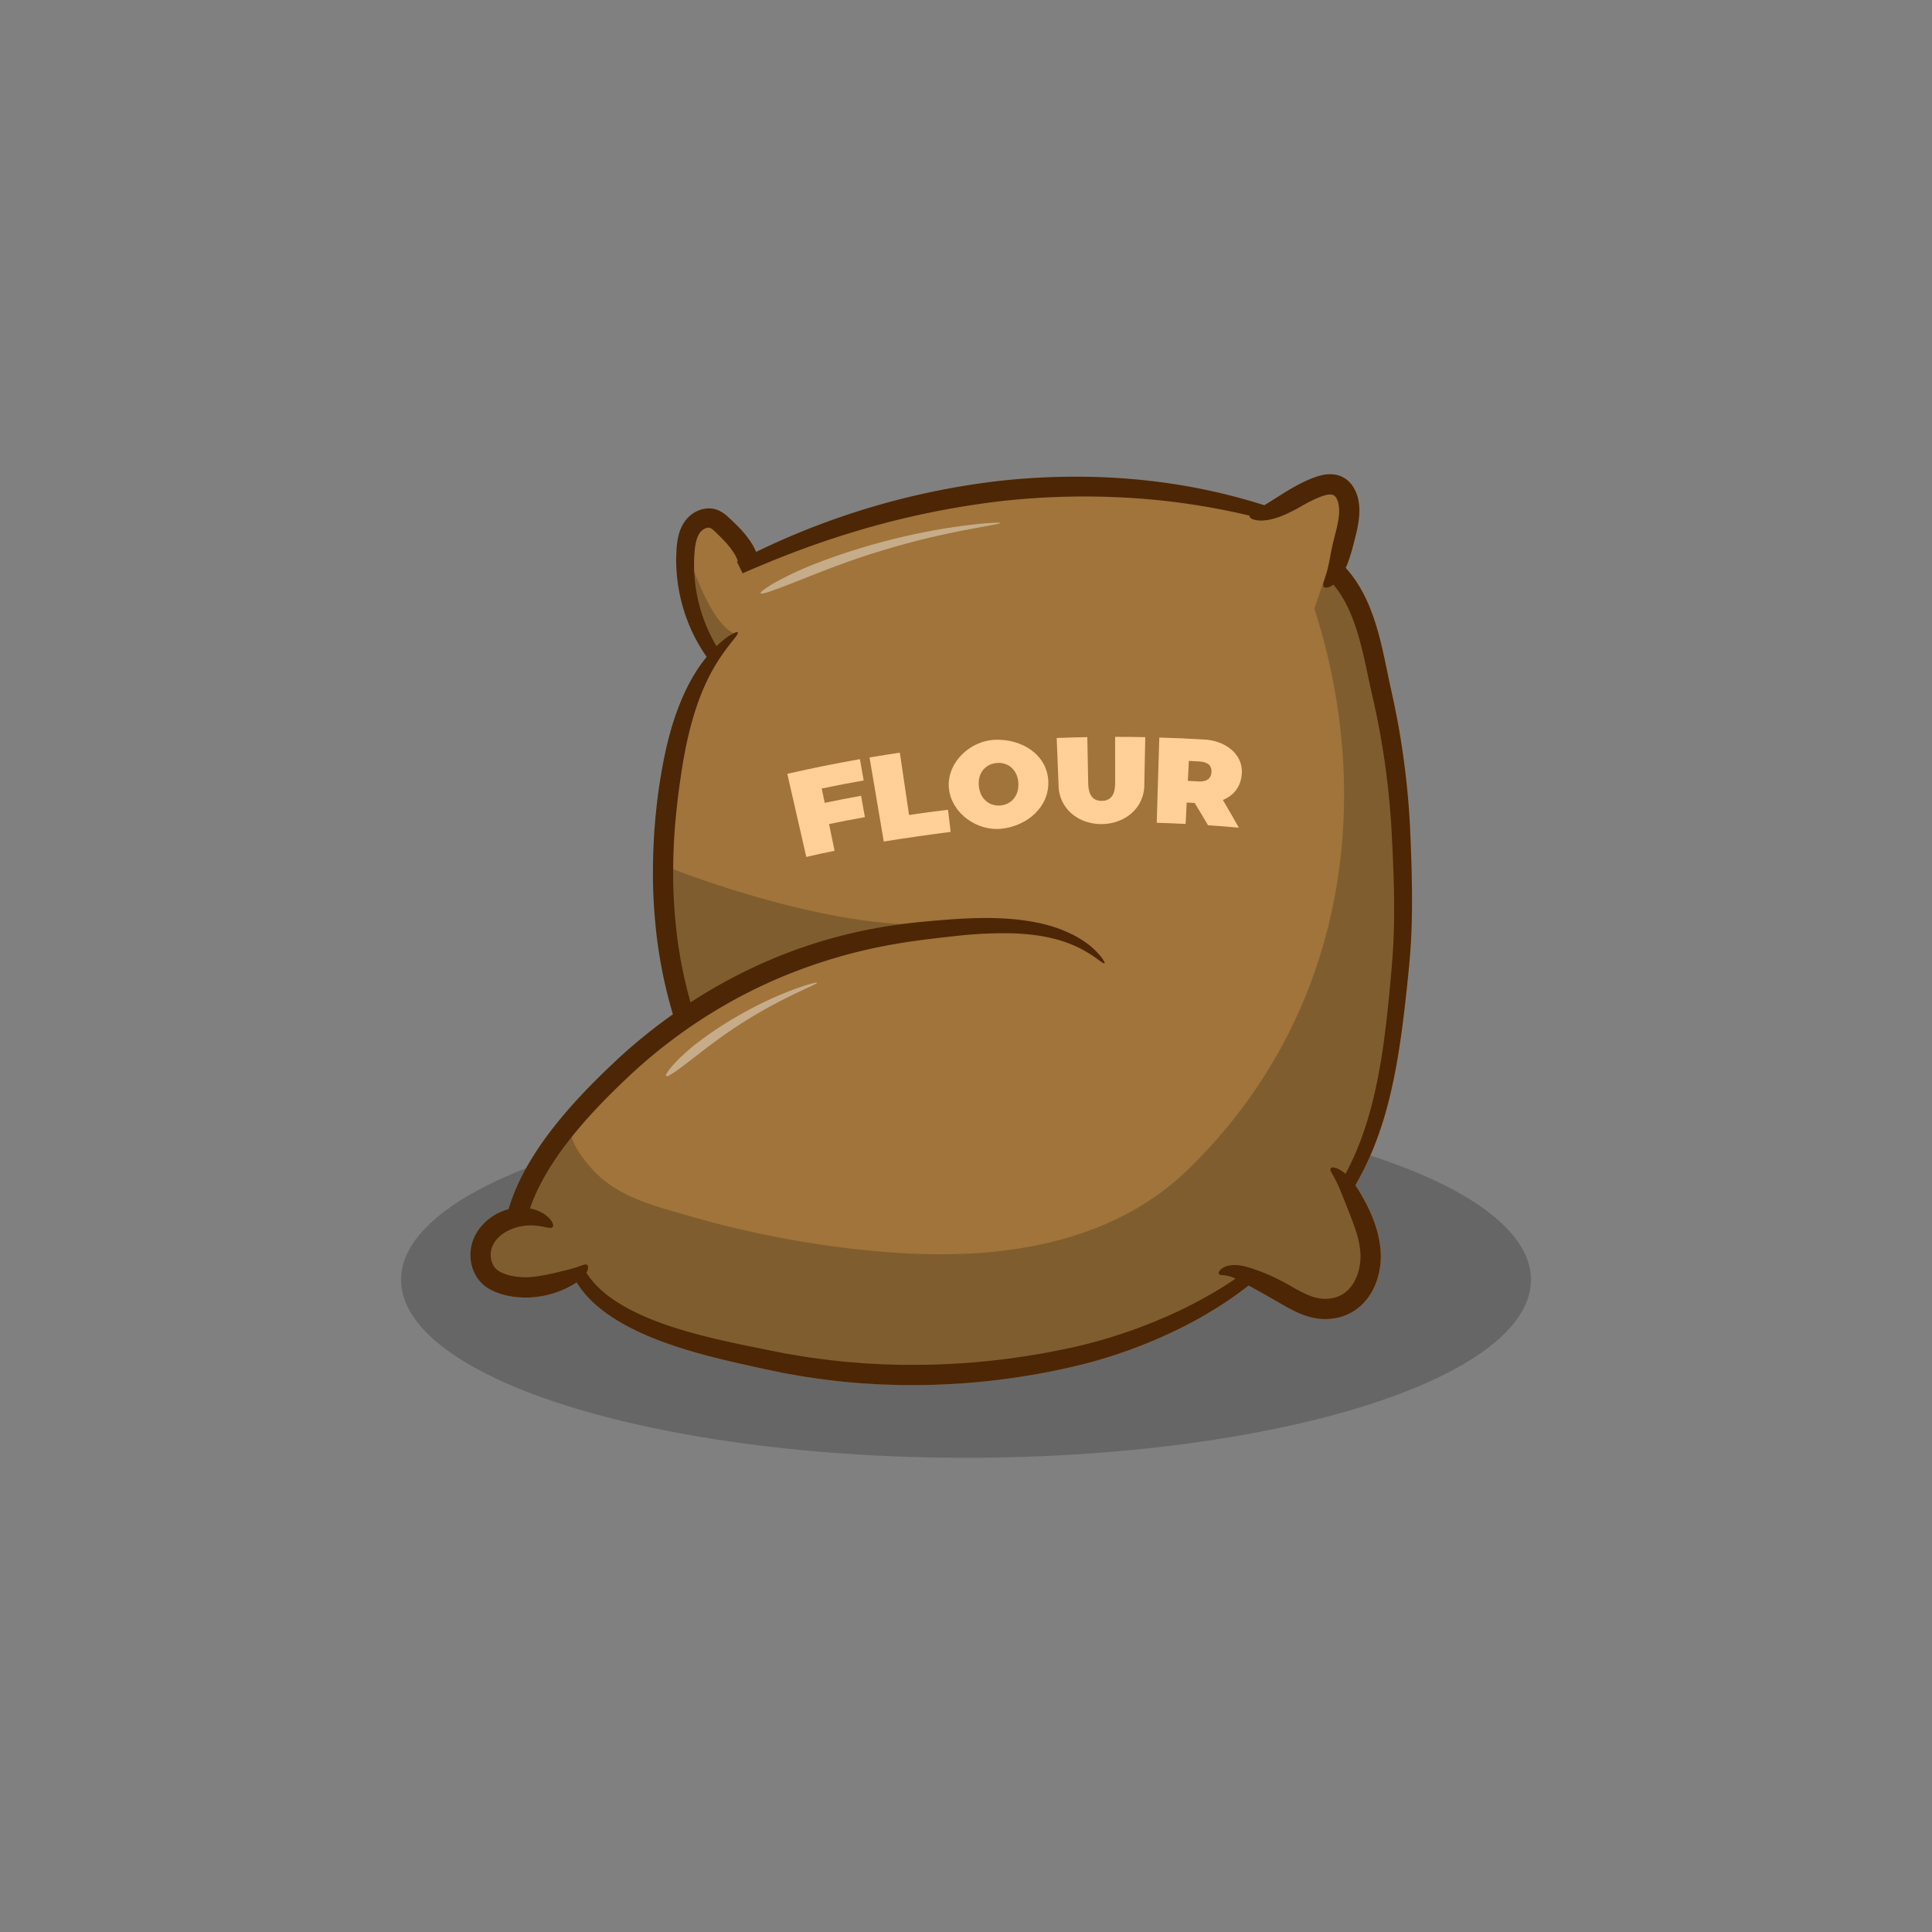 <svg xmlns="http://www.w3.org/2000/svg" viewBox="0 0 2000 2000"><rect x="0" y="0" width="2000" height="2000" fill="#808080" stroke="none"/><defs><style>.cls-1{opacity:0.2;}.cls-2{fill:#a0743a;}.cls-3{fill:#4c2605;}.cls-4{fill:#ffd097;}.cls-5{opacity:0.4;}.cls-6{fill:#fff;}</style></defs><g id="Layer_2" data-name="Layer 2"><g id="Flour"><ellipse class="cls-1" cx="1000" cy="1324.87" rx="584.84" ry="184.24"/><path class="cls-2" d="M1461.65,941.68q-.23,21.15-1.6,41.83c-1,13.8-2.41,27.27-3.8,40.43-2.81,26.41-5.9,52.19-10.41,77.07s-10.18,48.83-18,71.33a306.7,306.7,0,0,1-24.84,54.58c1,1.38,1.89,2.81,2.84,4.3,2.22,3.59,4.36,7.29,6.59,11.36a153.91,153.91,0,0,1,12.19,28.42,113.09,113.09,0,0,1,4.25,20.37c.23,1.74.29,3.52.44,5.29s.12,3.65.06,5.45a75.93,75.93,0,0,1-1,10.86,72,72,0,0,1-6.57,21,58.75,58.75,0,0,1-13.73,18.22,52,52,0,0,1-20.57,11.21,58.79,58.79,0,0,1-22.82,1.68,73.63,73.63,0,0,1-21.07-6.15c-6.41-2.86-12.16-6.17-17.66-9.3q-13.38-7.74-25-14.17c-2.94-1.64-5.73-3.17-8.42-4.68-8.14,6.36-16.91,12.8-26.47,19-10.64,6.88-22.1,13.71-34.38,20.19a508.8,508.8,0,0,1-83,34.45c-15.26,4.81-31.34,9.11-47.82,12.55-16.43,3.7-33.46,6.64-50.9,9.28a734.19,734.19,0,0,1-109.39,7.62c-9.45.09-18.81-.4-28.11-.65-4.64-.25-9.28-.52-13.88-.8-2.31-.14-4.62-.27-6.9-.42s-4.58-.39-6.87-.58c-18.26-1.39-36.13-3.87-53.57-6.51-8.69-1.6-17.34-2.9-25.78-4.75l-12.62-2.6c-4.09-.9-8.16-1.78-12.21-2.69-16.27-3.52-32.25-7.18-47.68-11.23-30.81-8.14-59.68-17.82-84.66-31.34a189.33,189.33,0,0,1-17.82-10.89c-2.86-1.87-5.52-4-8.21-6-2.58-2.18-5.21-4.24-7.6-6.55a99.6,99.6,0,0,1-17.76-21.33,89,89,0,0,1-16.35,8.57,96.2,96.2,0,0,1-23.68,6.26,91.5,91.5,0,0,1-32.66-1.29,66.71,66.71,0,0,1-16.23-5.87,38.07,38.07,0,0,1-14.53-13.31,41.7,41.7,0,0,1-6.21-18.2,44.05,44.05,0,0,1,2.1-18.85c4.2-12.07,13-21.35,23.07-27.31a52.47,52.47,0,0,1,14-5.78,211.52,211.52,0,0,1,18.2-42.49,325,325,0,0,1,26.26-39.46c19.19-24.9,40.89-47.34,63.35-68.56A559.34,559.34,0,0,1,696.62,1050a485.94,485.94,0,0,1-18.24-94.6,530.61,530.61,0,0,1-2.43-54.2c.08-18.07.86-36.13,2.52-54.1,1.4-14.88,3.17-29.36,5.54-43.24,2.2-13.88,5-27.29,8.25-39.93,6.55-25.29,15.55-47.54,25.88-64.74A150.32,150.32,0,0,1,731.56,680a171.62,171.62,0,0,1-20.87-40.15,176.21,176.21,0,0,1-10.58-55.11c0-2.5,0-5-.06-7.51s.18-5.06.29-7.6a79.88,79.88,0,0,1,2.41-16.42,46.09,46.09,0,0,1,3.38-8.77,41.38,41.38,0,0,1,2.56-4.31,33.89,33.89,0,0,1,3.43-4.15,31.1,31.1,0,0,1,19.75-9.62,25.45,25.45,0,0,1,12.49,2.25,36.35,36.35,0,0,1,8.9,6.13c4.07,3.73,8,7.41,12,11.56a105.45,105.45,0,0,1,11.33,13.8,64.41,64.41,0,0,1,6.15,11.27,782.67,782.67,0,0,1,251.72-73.52c57.14-6.29,112-5.43,160.24.45A623.08,623.08,0,0,1,1308.82,523c3.3-2,7-4.26,11.11-6.88,5.08-3.21,10.81-7,17.36-10.67,7.89-4.47,16.37-9,26-12.15,5-1.57,10.73-2.94,17.59-2.16a27.32,27.32,0,0,1,10.29,3.4,28.22,28.22,0,0,1,7.93,7,38.75,38.75,0,0,1,7.16,16.61,59.93,59.93,0,0,1,.71,16.1,116.48,116.48,0,0,1-2.24,14.48c-1,4.58-2.16,8.84-3.23,13.25a211.15,211.15,0,0,1-6.11,20.28c-.72,1.93-1.52,3.8-2.33,5.62a118.74,118.74,0,0,1,11.56,15,148.83,148.83,0,0,1,12.14,23c1.78,3.9,3.1,7.89,4.64,11.82,1.28,4,2.72,7.93,3.82,11.9,2.41,7.93,4.28,15.85,6.13,23.7s3.4,15.62,5,23.28q1.2,5.73,2.39,11.4t2.48,11.36q5.07,23,8.78,45.89a839.52,839.52,0,0,1,9.61,90.12C1460.93,884.79,1461.94,913.42,1461.65,941.68Z"/><path class="cls-1" d="M593.85,1159.75c-13.5,16.81,18.54,51.55,30.12,61.06,25.11,20.63,56.8,28.42,87.58,37.4a1033.5,1033.5,0,0,0,198.53,37.33c64.88,5.64,133.27,4.13,196.11-14.61,46-13.44,89-36.57,123.47-70.06,164.71-159.89,194.07-385,131-580.81l12.89-38.2,33.88,33.85,48.94,268.65-23.92,234.93-35.9,96.8,23.93,71.65-9.79,40.38-46,27-63.85-43.26-15.25,7.61-107.66,57.65L1020.21,1423H870.12l-199-47.86-56.39-26.26-15.4-28.12-46.77,9.79L508,1319.63l-9.88-33.72,9.88-21.75,23.83-4.35L558,1204.34Z"/><path class="cls-1" d="M692.43,898.09s181.11,72.73,294.15,56.6l-199.74,55.79-80.93,41.11-16-109.18Z"/><path class="cls-1" d="M718.7,591.86s19.9,55.45,41.22,63.85l-20.61,23.7-15.8-31.3-10.44-34Z"/><path class="cls-3" d="M1459.61,855.36a839.52,839.52,0,0,0-9.61-90.12q-3.69-22.83-8.78-45.89-1.23-5.67-2.48-11.36t-2.39-11.4c-1.57-7.66-3.21-15.45-5-23.28s-3.72-15.77-6.13-23.7c-1.1-4-2.54-7.91-3.82-11.9-1.54-3.93-2.86-7.92-4.64-11.82a148.83,148.83,0,0,0-12.14-23,118.74,118.74,0,0,0-11.56-15c.81-1.82,1.61-3.69,2.33-5.62a211.15,211.15,0,0,0,6.11-20.28c1.07-4.41,2.28-8.67,3.23-13.25a116.48,116.48,0,0,0,2.24-14.48,59.93,59.93,0,0,0-.71-16.1,38.75,38.75,0,0,0-7.16-16.61,28.22,28.22,0,0,0-7.93-7,27.32,27.32,0,0,0-10.29-3.4c-6.86-.78-12.57.59-17.59,2.16-9.66,3.17-18.14,7.68-26,12.15-6.55,3.72-12.28,7.46-17.36,10.67-4.14,2.62-7.81,4.93-11.11,6.88a623.08,623.08,0,0,0-114.15-24.72c-48.29-5.88-103.1-6.74-160.24-.45a782.67,782.67,0,0,0-251.72,73.52,64.41,64.41,0,0,0-6.15-11.27,105.45,105.45,0,0,0-11.33-13.8c-4-4.15-7.9-7.83-12-11.56a36.35,36.35,0,0,0-8.9-6.13,25.45,25.45,0,0,0-12.49-2.25,31.1,31.1,0,0,0-19.75,9.62,33.89,33.89,0,0,0-3.43,4.15,41.38,41.38,0,0,0-2.56,4.31,46.09,46.09,0,0,0-3.38,8.77,79.88,79.88,0,0,0-2.41,16.42c-.11,2.54-.19,5.08-.29,7.6s0,5,.06,7.51a176.21,176.21,0,0,0,10.58,55.11A171.62,171.62,0,0,0,731.56,680a150.32,150.32,0,0,0-13.42,19.21c-10.33,17.2-19.33,39.45-25.88,64.74-3.26,12.64-6,26.05-8.25,39.93-2.37,13.88-4.14,28.36-5.54,43.24-1.66,18-2.44,36-2.52,54.1a530.61,530.61,0,0,0,2.43,54.2,485.94,485.94,0,0,0,18.24,94.6,559.34,559.34,0,0,0-62.41,51.24c-22.46,21.22-44.16,43.66-63.35,68.56a325,325,0,0,0-26.26,39.46,211.52,211.52,0,0,0-18.2,42.49,52.47,52.47,0,0,0-14,5.78c-10.06,6-18.87,15.24-23.07,27.31a44.05,44.05,0,0,0-2.1,18.85,41.7,41.7,0,0,0,6.21,18.2A38.07,38.07,0,0,0,508,1335.18a66.71,66.71,0,0,0,16.23,5.87,91.5,91.5,0,0,0,32.66,1.29,96.2,96.2,0,0,0,23.68-6.26,89,89,0,0,0,16.35-8.57,99.6,99.6,0,0,0,17.76,21.33c2.39,2.31,5,4.37,7.6,6.55,2.69,2,5.35,4.16,8.21,6a189.33,189.33,0,0,0,17.82,10.89c25,13.52,53.85,23.2,84.66,31.34,15.43,4,31.41,7.71,47.68,11.23,4.05.91,8.12,1.79,12.21,2.69l12.62,2.6c8.44,1.85,17.09,3.15,25.78,4.75,17.44,2.64,35.31,5.12,53.57,6.51,2.29.19,4.58.4,6.87.58s4.59.28,6.9.42c4.6.28,9.24.55,13.88.8,9.3.25,18.66.74,28.11.65a734.19,734.19,0,0,0,109.39-7.62c17.44-2.64,34.47-5.58,50.9-9.28,16.48-3.44,32.56-7.74,47.82-12.55a508.8,508.8,0,0,0,83-34.45c12.28-6.48,23.74-13.31,34.38-20.19,9.56-6.22,18.33-12.66,26.47-19,2.69,1.51,5.48,3,8.42,4.68q11.6,6.42,25,14.17c5.5,3.13,11.25,6.44,17.66,9.3a73.63,73.63,0,0,0,21.07,6.15,58.79,58.79,0,0,0,22.82-1.68,52,52,0,0,0,20.57-11.21A58.75,58.75,0,0,0,1421.8,1334a72,72,0,0,0,6.57-21,75.93,75.93,0,0,0,1-10.86c.06-1.8,0-3.65-.06-5.45s-.21-3.55-.44-5.29a113.09,113.09,0,0,0-4.25-20.37,153.91,153.91,0,0,0-12.19-28.42c-2.23-4.07-4.37-7.77-6.59-11.36-1-1.49-1.89-2.92-2.84-4.3a306.7,306.7,0,0,0,24.84-54.58c7.87-22.5,13.58-46.48,18-71.33s7.6-50.66,10.41-77.07c1.39-13.16,2.79-26.63,3.8-40.43s1.45-27.73,1.6-41.83C1461.94,913.42,1460.93,884.79,1459.61,855.36Zm-17.53,127c-.82,13.35-2,26.62-3.25,39.82-2.5,26.26-5.21,51.69-9.28,76s-9.19,47.55-16.42,69.2a298.47,298.47,0,0,1-20.25,47.84,32.33,32.33,0,0,0-8-5.34c-4.05-1.78-6.72-1.61-7.43-.42s.33,3.45,2.12,6.62a131.81,131.81,0,0,1,6.71,13.26c1.26,2.88,2.57,6.13,4,9.75s3,7.59,4.62,11.73c3.28,8.21,6.82,17.05,9.59,26.22a91.94,91.94,0,0,1,3.49,16.58c.19,1.37.21,2.75.33,4.12s.09,2.66.07,4a55.67,55.67,0,0,1-.72,8,51.12,51.12,0,0,1-4.66,15,37.21,37.21,0,0,1-8.81,11.8,30.63,30.63,0,0,1-12.33,6.71,37.42,37.42,0,0,1-14.63,1c-9.84-1.13-20-6.57-30.84-12.82a226,226,0,0,0-27-13.4c-4.31-1.78-8.46-3.29-12.39-4.59a84.42,84.42,0,0,0-11.73-3.17,38.05,38.05,0,0,0-10.9-.46,20.4,20.4,0,0,0-8.35,2.62,10.63,10.63,0,0,0-4,3.88c-.59,1.22-.59,2.1-.15,2.67,1,1.2,3.3.86,6.42,1.3a37,37,0,0,1,10.77,3.32c-6.59,4.49-13.52,9-20.93,13.39-10.51,6.19-21.81,12.34-33.86,18.22a531.5,531.5,0,0,1-81,31.11c-14.88,4.35-30.23,8.17-46.37,11.3-16.06,3.33-32.68,6-49.67,8.41a766.3,766.3,0,0,1-106.45,6.89c-9.17.08-18.26-.38-27.31-.59-4.51-.25-9-.5-13.5-.73l-6.69-.38-6.68-.57c-17.76-1.24-35.12-3.52-52.08-5.94-8.44-1.45-16.86-2.6-25.09-4.3L797.07,1398l-12.32-2.52c-16.29-3.28-32-6.57-47.13-10.23-30.16-7.28-58.08-15.91-81.62-27.66a180.37,180.37,0,0,1-16.71-9.41c-2.66-1.59-5.1-3.44-7.59-5.14s-4.79-3.57-6.93-5.52A86.53,86.53,0,0,1,607,1317.46a18.55,18.55,0,0,0,.88-1.7c1.43-3.38,1.09-5.65-.1-6.4s-3.2-.19-5.8.73-6,2.14-10.56,3.38-10.49,2.69-16.81,4.2a198,198,0,0,1-20.43,3.84,70.53,70.53,0,0,1-25.21-.9,47,47,0,0,1-11.08-3.93A17.9,17.9,0,0,1,514,1314a15.54,15.54,0,0,1-2.83-3.38c-3.34-5.13-4.14-12.85-2-19,2.16-6.36,7.34-12.22,13.93-16.08a49.61,49.61,0,0,1,16.82-6.19,55.58,55.58,0,0,1,15.2-.53c8.86.84,14.78,3.61,16.92,1.45a2.68,2.68,0,0,0,.5-2.37,9.94,9.94,0,0,0-1.64-3.84c-1.89-2.94-5.6-6.53-11.21-9.35a41.55,41.55,0,0,0-11.08-3.71c8.46-24.46,22.61-47.32,38.84-68.46,18.18-23.59,39.15-45.32,61.13-66.08a533.14,533.14,0,0,1,148.71-100,542.78,542.78,0,0,1,133.95-40c10.66-1.83,21-3.17,31.34-4.43s20.24-2.46,29.85-3.42a439.94,439.94,0,0,1,53.19-2.5c16.17.4,30.67,2.1,43,5.06a137.91,137.91,0,0,1,16.92,5.08c2.58.88,4.89,2,7.22,2.92,2.2,1.09,4.39,2,6.36,3.08a134.31,134.31,0,0,1,17.57,11.07c3.88,2.85,6.09,4.34,6.65,3.82s-.63-2.88-3.71-6.87a78.47,78.47,0,0,0-16.25-15c-2-1.42-4.16-2.72-6.42-4.17-2.35-1.28-4.77-2.8-7.43-4a128.79,128.79,0,0,0-17.72-7.2c-13-4.33-28.43-7.2-45.43-8.59s-35.62-1.24-55.36,0c-9.88.61-20,1.45-30.41,2.39s-21.31,2.08-32.33,3.68a516.26,516.26,0,0,0-139.6,40,546.39,546.39,0,0,0-73.85,40.26,463.89,463.89,0,0,1-15.62-84.18,513,513,0,0,1-2.35-52.17c.08-17.44.82-34.88,2.43-52.27,1.37-14.4,2.94-28.46,5-42q2.8-20.31,6.74-38.61c5.22-24.28,12.24-45.44,20.17-62.22a195.06,195.06,0,0,1,23-37.47c1.64-2.06,3-4,4.3-5.58s2.42-2.94,3.26-4.1c1.68-2.35,2.37-3.86,1.93-4.42s-2-.17-4.66,1.19c-1.33.67-2.9,1.58-4.75,2.71s-3.71,2.75-5.92,4.47c-2,1.68-4.3,3.65-6.67,5.92a166.45,166.45,0,0,1-23.22-84.45c0-2.23.08-4.47.15-6.72s.29-4.49.44-6.76a62.86,62.86,0,0,1,2.12-12.49,25.56,25.56,0,0,1,2.08-5,20,20,0,0,1,1.32-2.12,14.45,14.45,0,0,1,1.43-1.61,13.8,13.8,0,0,1,3.57-2.52,9.55,9.55,0,0,1,3.54-1,5.25,5.25,0,0,1,2.61.53,17.82,17.82,0,0,1,3.82,2.91c3.61,3.43,7.32,7.06,10.66,10.67a85.05,85.05,0,0,1,9,11.27,40.54,40.54,0,0,1,4.63,9.17c-.33.19-.69.36-1,.53l5.89,12.15c30.82-13.45,69.7-29.2,115.15-42.88a878.34,878.34,0,0,1,152.84-31.87,774,774,0,0,1,155.87-1.57,729.5,729.5,0,0,1,101,16.64,2.22,2.22,0,0,0-.06.51c.06,1.45,1.64,2.68,4.68,3.67a25.72,25.72,0,0,0,5.56.86,40.4,40.4,0,0,0,7.33-.36l.86-.14,1.2.29.15-.52a74.48,74.48,0,0,0,15.49-4.77,180.71,180.71,0,0,0,18.83-9.59c7.51-4.28,14.86-8,22.08-10.44,3.42-1.11,6.61-1.59,8.63-1.3a5.68,5.68,0,0,1,2.27.7,7.17,7.17,0,0,1,2,1.78,14,14,0,0,1,1.85,3.3,24.44,24.44,0,0,1,1.26,4.38,39.61,39.61,0,0,1,.42,10.44,100.39,100.39,0,0,1-1.87,11.82c-.84,4.11-2.06,8.39-3.09,12.59-1.8,7-3.15,13.81-4.28,19.88s-2.21,11-3.32,15-2.18,7.28-3,9.8-1.15,4.45-.27,5.65,3,1.41,6,.15a18.77,18.77,0,0,0,4-2.31,93,93,0,0,1,6.87,9.21,126.42,126.42,0,0,1,10.51,19.76c1.62,3.38,2.82,7,4.22,10.54,1.18,3.63,2.5,7.18,3.55,10.89,2.27,7.31,4.1,14.84,5.92,22.38s3.38,15.18,5,22.86c.84,3.84,1.66,7.7,2.5,11.52s1.72,7.65,2.58,11.44q5.07,22.46,8.84,44.74a828.81,828.81,0,0,1,10.07,88c1.56,29,2.84,57.54,2.82,85.12Q1443.22,962.29,1442.08,982.38Z"/><path class="cls-4" d="M891.4,823.81c-15.1,2.72-22.63,4.17-37.67,7.28-1.23-5.93-1.84-8.89-3.06-14.82,17.32-3.58,26-5.24,43.41-8.31-1.56-8.84-2.34-13.26-3.89-22.1Q852.42,792.5,815,801.05q9.84,43,19.67,86.06c11.69-2.67,17.55-4,29.29-6.38-2.29-11.06-3.43-16.59-5.72-27.66,14.81-3.06,22.24-4.49,37.11-7.17C893.79,837.07,893,832.65,891.4,823.81Z"/><path class="cls-4" d="M941.05,843.66l-9.54-64.5c-12.56,1.86-18.84,2.86-31.37,5l14.73,87c23.08-3.7,46.07-7,69.26-10-1.1-9.16-1.65-13.75-2.74-22.91C965.23,840.2,957.16,841.28,941.05,843.66Z"/><path class="cls-4" d="M1085.19,808.52c-1.28-27.94-28.19-43.83-55.23-42.68s-50.65,24.94-47.57,51.1c3,25,29,44,55.09,40.89S1086.41,835.29,1085.19,808.52Zm-49.67,25.32c-11.14.9-20.9-6.51-22.23-20.2s7.14-22.86,18.62-23.8,21.33,6.76,22.26,20.47S1046.67,832.91,1035.52,833.84Z"/><path class="cls-4" d="M1154.38,810.44c0,13.5-5.27,18.53-13.77,18.61s-13.86-4.85-14.11-18.34l-.9-47.66c-12.7.23-19,.42-31.73.92.77,19.41,1.16,29.11,1.93,48.52.14,25.14,21.26,40.87,44.79,40.64s44.36-16.35,44-41.49c.4-19.42.6-29.13,1-48.54-12.49-.26-18.73-.32-31.22-.32Z"/><path class="cls-4" d="M1285.44,801.85c2.08-22.91-19.55-35.88-40-36.34-18.14-1.09-27.21-1.49-45.34-2q-1.37,44.12-2.67,88.23c12,.36,18,.61,29.91,1.22.47-8.88.68-13.31,1.14-22.17,3.29.17,4.93.25,8.23.44,5.62,9.22,8.39,13.84,13.83,23.09,12.76.87,19.15,1.37,31.91,2.5-6.47-11.52-9.78-17.25-16.54-28.69C1277.21,823.51,1284.28,814.5,1285.44,801.85Zm-44.53,7.09c-4.49-.25-6.74-.38-11.25-.61.44-8.27.65-12.4,1.07-20.65,4.56.23,6.82.35,11.38.63,8.63.5,12.47,4.7,12,11.1S1249.39,809.45,1240.91,808.94Z"/><g class="cls-5"><path class="cls-6" d="M848.64,592.45C832.05,599,817.05,605,806.05,609.08c-2.77,1-5.25,1.94-7.46,2.71s-4.14,1.39-5.75,1.83c-3.22.89-5.15,1.09-5.45.47s1-2,3.74-4c1.36-1,3-2.12,5-3.38s4.28-2.67,6.89-4.08A358,358,0,0,1,845,583.14c4.23-1.58,10.26-3.9,17.65-6.51l12-4.12c4.31-1.42,8.92-2.84,13.7-4.36,19.2-5.92,41.86-11.85,63.65-16.3s42.69-7.54,58.13-9.15c3.87-.39,7.38-.78,10.49-1s5.81-.39,8-.49c4.43-.21,6.94-.17,7,.17s-2.4,1-6.74,1.83l-18.2,3.34c-15.19,2.79-35.75,6.85-57.12,12.19s-43.59,11.85-62.4,18.18c-4.69,1.62-9.2,3.13-13.42,4.62L866,585.84C858.73,588.54,852.82,590.9,848.64,592.45Z"/></g><g class="cls-5"><path class="cls-6" d="M727.71,1087.66c-10,7.76-19,14.77-25.81,19.65s-11.34,7.6-12.31,6.59,1.94-5.49,7.58-11.84a193.79,193.79,0,0,1,24.42-22.31c5.16-3.89,14.77-11.12,26.92-18.79a412.74,412.74,0,0,1,41-22.91,354.24,354.24,0,0,1,38.79-16.15c2.62-.89,5-1.72,7.13-2.36s4-1.16,5.53-1.55c3.07-.8,4.85-1.1,5-.78s-1.43,1.26-4.25,2.66c-1.42.71-3.15,1.52-5.17,2.44l-6.74,3.19c-10,4.66-23.34,11.17-37,18.82s-27.58,16.34-39.16,24.33S732.76,1083.86,727.71,1087.66Z"/></g></g></g></svg>